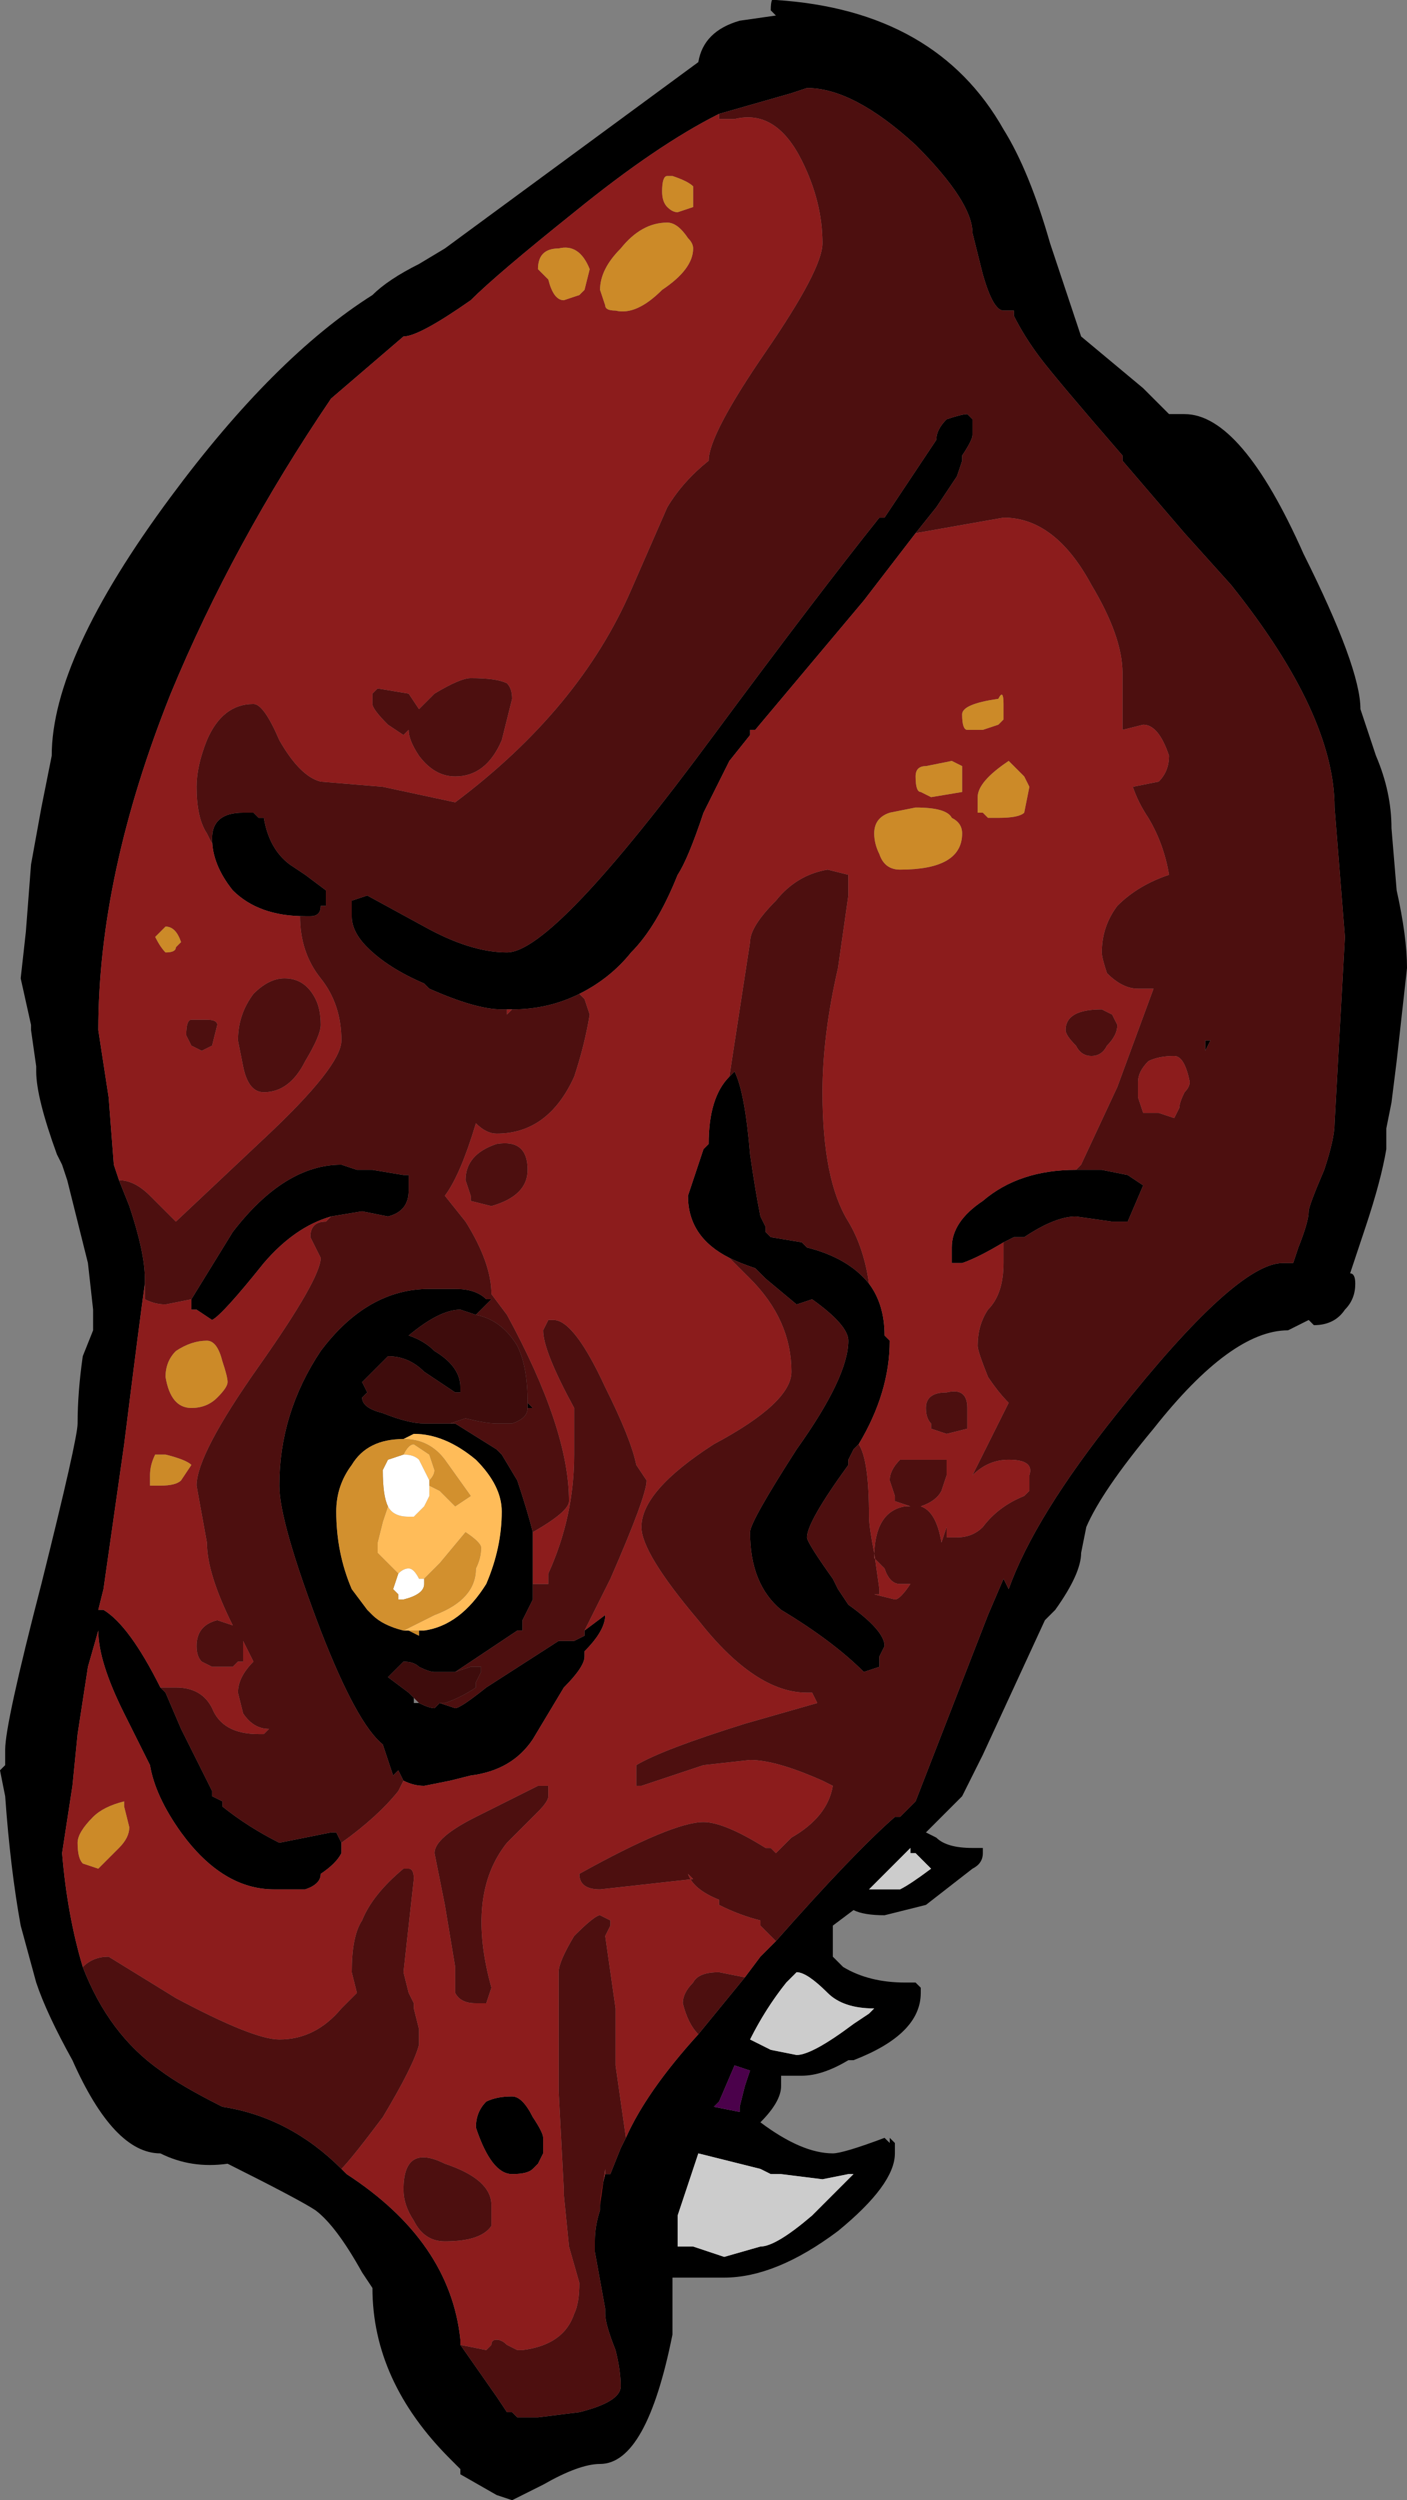 <?xml version="1.0" encoding="UTF-8" standalone="no"?>
<svg xmlns:ffdec="https://www.free-decompiler.com/flash" xmlns:xlink="http://www.w3.org/1999/xlink" ffdec:objectType="shape" height="24.15px" width="13.6px" xmlns="http://www.w3.org/2000/svg">
  <rect width="100%" height="100%" fill="#808080" stroke="none"/>
  <g transform="matrix(1.0, 0.0, 0.0, 1.0, 7.15, 23.85)">
    <path d="M2.55 -22.6 Q2.8 -22.2 3.0 -21.5 L3.3 -20.6 3.9 -20.1 4.15 -19.85 4.3 -19.85 Q4.85 -19.85 5.45 -18.5 6.0 -17.4 6.0 -17.0 L6.15 -16.55 Q6.3 -16.2 6.3 -15.85 L6.35 -15.25 Q6.45 -14.8 6.45 -14.5 L6.35 -13.6 6.3 -13.2 6.25 -12.95 6.25 -12.75 Q6.2 -12.45 6.05 -12.0 L5.9 -11.55 Q5.95 -11.55 5.95 -11.45 5.95 -11.3 5.85 -11.2 5.75 -11.05 5.55 -11.05 L5.5 -11.1 5.3 -11.0 Q4.75 -11.0 4.0 -10.05 3.5 -9.45 3.35 -9.1 L3.3 -8.85 Q3.3 -8.65 3.05 -8.3 L2.95 -8.2 2.35 -6.9 2.15 -6.5 1.8 -6.15 1.9 -6.1 Q2.0 -6.0 2.25 -6.0 L2.35 -6.0 2.35 -5.95 Q2.35 -5.85 2.25 -5.8 L1.8 -5.45 1.4 -5.35 Q1.2 -5.35 1.1 -5.4 L0.9 -5.25 0.9 -4.95 1.0 -4.85 Q1.25 -4.7 1.6 -4.7 L1.7 -4.7 1.75 -4.65 1.75 -4.6 Q1.75 -4.2 1.1 -3.95 L1.05 -3.95 Q0.8 -3.8 0.6 -3.8 L0.4 -3.8 0.4 -3.7 Q0.4 -3.55 0.2 -3.35 0.6 -3.05 0.9 -3.05 1.0 -3.05 1.4 -3.2 L1.45 -3.15 1.45 -3.2 1.5 -3.15 1.5 -3.05 Q1.5 -2.75 0.95 -2.3 0.35 -1.85 -0.15 -1.85 L-0.65 -1.85 -0.65 -1.3 Q-0.9 -0.05 -1.35 -0.05 -1.55 -0.05 -1.9 0.15 L-2.2 0.3 -2.35 0.25 -2.7 0.05 -2.7 0.0 -2.8 -0.1 Q-3.55 -0.85 -3.55 -1.75 L-3.65 -1.9 Q-3.9 -2.35 -4.1 -2.5 -4.25 -2.6 -4.95 -2.95 -5.3 -2.9 -5.6 -3.05 -6.05 -3.05 -6.45 -3.95 -6.7 -4.4 -6.8 -4.7 L-6.95 -5.25 Q-7.05 -5.8 -7.1 -6.5 L-7.15 -6.75 -7.1 -6.8 -7.1 -6.95 Q-7.1 -7.2 -6.75 -8.55 -6.4 -9.95 -6.4 -10.1 -6.4 -10.4 -6.35 -10.75 L-6.25 -11.0 -6.25 -11.2 -6.3 -11.65 -6.5 -12.45 -6.55 -12.6 -6.6 -12.7 Q-6.8 -13.25 -6.8 -13.5 L-6.8 -13.55 -6.85 -13.9 -6.85 -13.95 -6.95 -14.4 -6.9 -14.85 -6.85 -15.5 -6.75 -16.05 -6.65 -16.55 Q-6.65 -17.5 -5.5 -19.05 -4.5 -20.4 -3.55 -21.0 -3.4 -21.15 -3.1 -21.3 L-2.85 -21.45 -0.4 -23.25 Q-0.35 -23.55 0.0 -23.65 L0.35 -23.7 0.3 -23.75 Q0.3 -23.9 0.35 -23.85 1.9 -23.75 2.55 -22.6 M-5.1 -15.75 Q-5.1 -16.0 -4.8 -16.0 L-4.7 -16.0 -4.65 -15.95 -4.6 -15.95 Q-4.55 -15.65 -4.35 -15.5 L-4.2 -15.4 -4.0 -15.25 -4.0 -15.1 -4.05 -15.1 Q-4.05 -15.0 -4.15 -15.0 L-4.2 -15.0 Q-4.65 -15.0 -4.9 -15.25 -5.1 -15.5 -5.1 -15.75 M-6.0 -12.45 L-5.9 -12.2 Q-5.75 -11.75 -5.75 -11.5 L-5.75 -11.45 Q-5.8 -11.1 -5.95 -9.9 L-6.15 -8.5 -6.2 -8.3 -6.15 -8.3 Q-5.9 -8.15 -5.6 -7.55 L-5.55 -7.5 -5.4 -7.15 -5.1 -6.55 -5.1 -6.5 -5.0 -6.45 -5.0 -6.4 Q-4.75 -6.2 -4.45 -6.05 L-3.95 -6.15 -3.9 -6.15 -3.85 -6.05 -3.85 -5.95 Q-3.9 -5.85 -4.05 -5.75 -4.05 -5.65 -4.2 -5.6 L-4.5 -5.6 Q-5.0 -5.6 -5.4 -6.15 -5.65 -6.5 -5.7 -6.8 L-5.95 -7.3 Q-6.2 -7.8 -6.2 -8.1 L-6.3 -7.75 -6.4 -7.1 -6.45 -6.6 -6.55 -5.95 Q-6.5 -5.35 -6.35 -4.85 -6.1 -4.2 -5.6 -3.85 -5.4 -3.7 -5.0 -3.5 -4.35 -3.4 -3.85 -2.9 L-3.8 -2.85 Q-2.8 -2.2 -2.7 -1.25 L-2.7 -1.2 -2.35 -0.7 -2.25 -0.55 -2.2 -0.55 -2.15 -0.5 -1.95 -0.5 -1.55 -0.55 Q-1.15 -0.65 -1.15 -0.8 -1.15 -0.95 -1.2 -1.15 -1.3 -1.4 -1.3 -1.5 L-1.3 -1.55 -1.4 -2.1 -1.4 -2.2 Q-1.4 -2.35 -1.35 -2.5 L-1.35 -2.55 Q-1.35 -2.65 -1.3 -2.85 L-1.25 -2.85 -1.15 -3.1 -1.1 -3.2 Q-0.9 -3.65 -0.4 -4.2 L0.05 -4.75 0.2 -4.95 0.35 -5.1 Q1.1 -5.95 1.5 -6.3 L1.55 -6.3 1.7 -6.45 2.4 -8.25 2.55 -8.6 2.6 -8.5 Q2.85 -9.2 3.65 -10.2 4.8 -11.65 5.25 -11.65 L5.35 -11.65 5.4 -11.8 Q5.5 -12.05 5.5 -12.15 5.5 -12.2 5.65 -12.55 5.75 -12.85 5.75 -13.0 L5.85 -14.8 5.75 -16.05 Q5.75 -16.95 4.75 -18.2 L4.3 -18.7 3.7 -19.4 3.7 -19.45 Q3.05 -20.2 2.9 -20.4 2.75 -20.6 2.65 -20.8 L2.65 -20.85 2.55 -20.85 Q2.45 -20.85 2.35 -21.2 L2.25 -21.6 Q2.25 -21.9 1.7 -22.45 1.1 -23.0 0.65 -23.0 L0.5 -22.95 -0.2 -22.75 Q-0.8 -22.45 -1.6 -21.8 -2.35 -21.2 -2.6 -20.95 -3.1 -20.6 -3.25 -20.6 L-3.95 -20.0 Q-4.9 -18.6 -5.5 -17.15 -6.2 -15.4 -6.2 -13.9 L-6.1 -13.25 -6.05 -12.6 -6.0 -12.45 M-5.3 -11.3 L-4.9 -11.95 Q-4.4 -12.6 -3.85 -12.6 L-3.7 -12.55 -3.55 -12.55 -3.25 -12.5 -3.2 -12.5 -3.2 -12.35 Q-3.2 -12.15 -3.4 -12.1 L-3.65 -12.15 -3.95 -12.1 Q-4.3 -12.0 -4.6 -11.65 -5.0 -11.15 -5.1 -11.1 L-5.25 -11.2 -5.3 -11.2 -5.3 -11.3 M-3.25 -6.65 L-3.3 -6.75 -3.35 -6.7 -3.45 -7.0 Q-3.7 -7.2 -4.05 -8.1 -4.45 -9.15 -4.45 -9.5 -4.45 -10.2 -4.05 -10.8 -3.6 -11.4 -3.0 -11.4 L-2.75 -11.4 Q-2.55 -11.4 -2.45 -11.3 L-2.4 -11.3 -2.55 -11.15 -2.7 -11.2 Q-2.9 -11.2 -3.2 -10.95 -3.05 -10.9 -2.95 -10.8 -2.7 -10.65 -2.7 -10.45 L-2.7 -10.4 -2.75 -10.4 -3.05 -10.6 Q-3.2 -10.75 -3.4 -10.75 L-3.65 -10.5 -3.6 -10.4 -3.65 -10.35 Q-3.65 -10.25 -3.45 -10.2 -3.2 -10.1 -3.05 -10.1 L-2.85 -10.1 -2.75 -10.1 -2.35 -9.85 -2.3 -9.8 -2.15 -9.55 Q-2.05 -9.25 -2.0 -9.05 L-2.0 -8.8 Q-2.0 -8.6 -2.0 -8.4 L-2.1 -8.2 -2.1 -8.1 -2.15 -8.1 -2.75 -7.7 -2.95 -7.7 Q-3.0 -7.7 -3.1 -7.75 -3.15 -7.8 -3.25 -7.8 L-3.4 -7.65 -3.2 -7.5 -3.15 -7.45 -3.15 -7.4 -3.1 -7.4 Q-3.0 -7.35 -2.95 -7.35 L-2.9 -7.4 -2.75 -7.35 Q-2.7 -7.35 -2.45 -7.55 L-1.75 -8.0 -1.6 -8.0 -1.5 -8.05 -1.5 -8.1 -1.3 -8.25 Q-1.3 -8.1 -1.5 -7.9 L-1.5 -7.85 Q-1.5 -7.75 -1.7 -7.55 L-2.0 -7.05 Q-2.2 -6.75 -2.6 -6.7 L-2.8 -6.65 -3.05 -6.6 Q-3.15 -6.6 -3.25 -6.65 M-2.05 -10.3 L-2.0 -10.25 -2.05 -10.25 -2.05 -10.3 M-1.55 -14.25 Q-1.85 -14.1 -2.2 -14.1 L-2.25 -14.1 -2.3 -14.1 Q-2.55 -14.1 -3.0 -14.3 L-3.05 -14.35 Q-3.4 -14.5 -3.6 -14.7 -3.75 -14.85 -3.75 -15.0 L-3.75 -15.15 -3.6 -15.2 -3.05 -14.9 Q-2.6 -14.65 -2.25 -14.65 -1.8 -14.65 -0.25 -16.75 0.75 -18.1 1.35 -18.85 L1.4 -18.85 1.9 -19.6 Q1.9 -19.7 2.0 -19.8 2.15 -19.85 2.2 -19.85 L2.25 -19.8 2.25 -19.65 Q2.25 -19.6 2.15 -19.45 L2.15 -19.4 2.1 -19.25 1.9 -18.95 1.7 -18.7 1.2 -18.05 0.15 -16.8 0.1 -16.8 0.1 -16.75 -0.1 -16.5 -0.35 -16.0 Q-0.5 -15.55 -0.6 -15.4 -0.8 -14.9 -1.05 -14.65 -1.25 -14.4 -1.55 -14.25 M3.25 -12.55 L3.5 -12.55 3.75 -12.5 3.9 -12.4 3.75 -12.05 3.6 -12.05 3.25 -12.1 Q3.05 -12.1 2.75 -11.9 L2.65 -11.9 2.55 -11.85 Q2.3 -11.7 2.15 -11.65 L2.05 -11.65 2.05 -11.8 Q2.05 -12.05 2.35 -12.25 2.7 -12.55 3.25 -12.55 M1.15 -9.9 L1.1 -9.85 1.05 -9.75 1.05 -9.7 Q0.65 -9.15 0.65 -9.0 0.65 -8.95 0.9 -8.6 L0.95 -8.5 1.05 -8.35 Q1.4 -8.1 1.4 -7.95 L1.35 -7.85 1.35 -7.75 1.2 -7.7 Q0.9 -8.0 0.4 -8.3 0.1 -8.55 0.1 -9.05 0.1 -9.15 0.55 -9.85 1.05 -10.55 1.05 -10.9 1.05 -11.05 0.7 -11.3 L0.55 -11.25 0.25 -11.5 0.15 -11.6 Q0.0 -11.65 -0.1 -11.7 -0.5 -11.9 -0.5 -12.3 L-0.35 -12.75 -0.3 -12.8 Q-0.3 -13.25 -0.1 -13.45 L-0.05 -13.5 Q0.05 -13.3 0.1 -12.7 0.15 -12.35 0.2 -12.1 L0.25 -12.0 0.25 -11.95 0.3 -11.9 0.6 -11.85 0.65 -11.8 Q1.05 -11.7 1.25 -11.45 1.4 -11.25 1.4 -10.95 L1.45 -10.9 Q1.45 -10.4 1.15 -9.9 M4.55 -13.8 L4.5 -13.7 4.5 -13.8 4.55 -13.8 M1.65 -6.0 L1.25 -5.6 1.55 -5.6 Q1.65 -5.65 1.85 -5.8 L1.7 -5.95 1.65 -5.95 1.65 -6.0 M1.3 -4.45 Q1.0 -4.45 0.85 -4.6 0.65 -4.8 0.55 -4.8 L0.45 -4.7 Q0.25 -4.45 0.1 -4.15 L0.3 -4.05 0.55 -4.0 Q0.7 -4.0 1.1 -4.3 L1.25 -4.4 1.3 -4.45 M0.1 -3.85 L-0.05 -3.9 -0.2 -3.55 -0.25 -3.5 0.0 -3.45 0.0 -3.5 0.05 -3.7 0.1 -3.85 M0.8 -2.8 L0.4 -2.85 0.3 -2.85 0.2 -2.9 -0.4 -3.05 -0.6 -2.45 -0.6 -2.15 -0.45 -2.15 -0.15 -2.05 0.2 -2.15 Q0.35 -2.15 0.7 -2.45 L1.1 -2.85 1.05 -2.85 0.8 -2.8 M-3.1 -8.1 L-3.05 -8.1 Q-2.7 -8.15 -2.45 -8.55 -2.3 -8.9 -2.3 -9.25 -2.3 -9.5 -2.55 -9.75 -2.85 -10.0 -3.15 -10.0 L-3.25 -9.95 Q-3.6 -9.95 -3.75 -9.7 -3.9 -9.5 -3.9 -9.25 -3.9 -8.85 -3.75 -8.5 L-3.6 -8.3 -3.55 -8.25 Q-3.45 -8.15 -3.25 -8.1 L-3.2 -8.1 -3.1 -8.05 -3.1 -8.1 M-2.0 -2.9 Q-2.05 -2.85 -2.2 -2.85 -2.4 -2.85 -2.55 -3.3 -2.55 -3.45 -2.45 -3.55 -2.35 -3.6 -2.2 -3.6 -2.1 -3.6 -2.0 -3.4 -1.9 -3.25 -1.9 -3.2 L-1.9 -3.05 -1.95 -2.95 -2.0 -2.9" fill="#000000" fill-rule="evenodd" stroke="none"/>
    <path d="M-5.1 -15.75 L-5.1 -15.7 -5.15 -15.8 Q-5.25 -15.95 -5.25 -16.25 -5.25 -16.45 -5.15 -16.7 -5.0 -17.05 -4.7 -17.05 -4.6 -17.05 -4.45 -16.7 -4.25 -16.35 -4.05 -16.3 L-3.45 -16.25 -2.75 -16.1 Q-1.55 -17.0 -1.05 -18.15 L-0.7 -18.95 Q-0.55 -19.2 -0.3 -19.4 -0.3 -19.65 0.25 -20.45 0.8 -21.25 0.8 -21.5 0.8 -21.9 0.6 -22.3 0.35 -22.8 -0.05 -22.7 L-0.2 -22.7 -0.2 -22.75 0.5 -22.95 0.65 -23.0 Q1.1 -23.0 1.7 -22.45 2.25 -21.9 2.25 -21.6 L2.35 -21.2 Q2.45 -20.85 2.55 -20.85 L2.65 -20.85 2.65 -20.8 Q2.75 -20.6 2.9 -20.4 3.05 -20.2 3.7 -19.45 L3.7 -19.4 4.3 -18.7 4.75 -18.2 Q5.75 -16.95 5.75 -16.05 L5.85 -14.8 5.75 -13.0 Q5.75 -12.85 5.65 -12.55 5.5 -12.2 5.5 -12.15 5.5 -12.05 5.4 -11.8 L5.35 -11.65 5.25 -11.65 Q4.8 -11.65 3.65 -10.2 2.85 -9.2 2.6 -8.5 L2.55 -8.6 2.4 -8.25 1.7 -6.45 1.55 -6.3 1.5 -6.3 Q1.1 -5.95 0.35 -5.1 L0.2 -5.25 0.2 -5.3 Q0.0 -5.35 -0.2 -5.45 L-0.2 -5.5 Q-0.45 -5.6 -0.5 -5.75 L-0.45 -5.7 -1.35 -5.6 Q-1.55 -5.6 -1.55 -5.75 -0.65 -6.25 -0.35 -6.25 -0.15 -6.25 0.25 -6.0 L0.3 -6.0 0.35 -5.95 0.5 -6.1 Q0.85 -6.3 0.9 -6.6 L0.8 -6.65 Q0.35 -6.85 0.1 -6.85 L-0.35 -6.8 -0.95 -6.6 -1.0 -6.6 -1.0 -6.8 Q-0.75 -6.95 0.05 -7.2 L0.75 -7.4 0.7 -7.5 0.65 -7.5 Q0.15 -7.5 -0.4 -8.2 -0.95 -8.85 -0.95 -9.1 -0.95 -9.45 -0.25 -9.9 0.5 -10.3 0.5 -10.6 0.5 -11.1 0.1 -11.5 L-0.1 -11.7 Q0.0 -11.65 0.15 -11.6 L0.25 -11.5 0.55 -11.25 0.7 -11.3 Q1.05 -11.05 1.05 -10.9 1.05 -10.55 0.55 -9.85 0.1 -9.15 0.1 -9.05 0.1 -8.55 0.4 -8.3 0.9 -8.0 1.2 -7.7 L1.35 -7.75 1.35 -7.85 1.4 -7.95 Q1.4 -8.1 1.05 -8.35 L0.95 -8.5 0.9 -8.6 Q0.65 -8.95 0.65 -9.0 0.65 -9.15 1.05 -9.7 L1.05 -9.75 1.1 -9.85 1.15 -9.9 Q1.25 -9.75 1.25 -9.2 1.25 -9.1 1.3 -8.85 L1.35 -8.5 1.35 -8.45 1.3 -8.45 1.5 -8.4 Q1.55 -8.4 1.65 -8.55 L1.55 -8.55 Q1.45 -8.55 1.4 -8.7 L1.3 -8.8 Q1.3 -9.25 1.6 -9.3 L1.65 -9.3 1.5 -9.35 1.5 -9.4 1.45 -9.55 Q1.45 -9.65 1.55 -9.75 L2.0 -9.75 2.0 -9.6 1.95 -9.45 Q1.9 -9.35 1.75 -9.3 1.9 -9.25 1.95 -8.95 L2.0 -9.1 Q2.0 -9.05 2.0 -9.0 L2.1 -9.0 Q2.25 -9.0 2.35 -9.1 2.5 -9.3 2.75 -9.4 L2.8 -9.45 2.8 -9.6 Q2.85 -9.75 2.6 -9.75 2.4 -9.75 2.25 -9.6 L2.6 -10.3 Q2.5 -10.4 2.4 -10.55 2.3 -10.8 2.3 -10.85 2.3 -11.05 2.4 -11.2 2.55 -11.35 2.55 -11.65 L2.55 -11.85 2.65 -11.9 2.75 -11.9 Q3.05 -12.1 3.25 -12.1 L3.6 -12.05 3.75 -12.05 3.9 -12.4 3.75 -12.5 3.5 -12.55 3.25 -12.55 3.3 -12.6 3.65 -13.35 4.0 -14.3 3.85 -14.3 Q3.7 -14.3 3.55 -14.45 3.5 -14.6 3.5 -14.65 3.5 -14.9 3.65 -15.1 3.85 -15.3 4.15 -15.4 4.1 -15.7 3.95 -15.95 3.85 -16.1 3.8 -16.25 L4.05 -16.3 Q4.15 -16.4 4.15 -16.55 4.05 -16.85 3.9 -16.85 L3.7 -16.8 Q3.7 -17.05 3.7 -17.35 3.7 -17.7 3.4 -18.2 3.05 -18.85 2.55 -18.85 L1.7 -18.7 1.9 -18.95 2.1 -19.25 2.15 -19.4 2.15 -19.45 Q2.25 -19.6 2.25 -19.65 L2.25 -19.8 2.2 -19.85 Q2.15 -19.85 2.0 -19.8 1.9 -19.7 1.9 -19.6 L1.4 -18.85 1.35 -18.85 Q0.75 -18.1 -0.25 -16.75 -1.8 -14.65 -2.25 -14.65 -2.6 -14.65 -3.05 -14.9 L-3.6 -15.2 -3.75 -15.15 -3.75 -15.0 Q-3.75 -14.85 -3.6 -14.7 -3.4 -14.5 -3.05 -14.35 L-3.0 -14.3 Q-2.55 -14.1 -2.3 -14.1 L-2.25 -14.1 -2.25 -14.05 -2.2 -14.1 Q-1.85 -14.1 -1.55 -14.25 L-1.5 -14.2 -1.45 -14.05 Q-1.5 -13.75 -1.6 -13.45 -1.85 -12.9 -2.35 -12.9 -2.45 -12.9 -2.55 -13.0 -2.7 -12.5 -2.85 -12.3 L-2.65 -12.05 Q-2.4 -11.65 -2.4 -11.35 L-2.25 -11.15 Q-1.65 -10.05 -1.65 -9.35 -1.65 -9.25 -2.0 -9.05 -2.05 -9.25 -2.15 -9.55 L-2.3 -9.8 -2.35 -9.85 -2.75 -10.1 -2.8 -10.1 -2.65 -10.15 Q-2.45 -10.1 -2.35 -10.1 L-2.2 -10.1 Q-2.05 -10.15 -2.05 -10.25 L-2.0 -10.25 -2.05 -10.3 Q-2.05 -10.65 -2.15 -10.85 -2.3 -11.1 -2.55 -11.15 L-2.4 -11.3 -2.45 -11.3 Q-2.55 -11.4 -2.75 -11.4 L-3.0 -11.4 Q-3.6 -11.4 -4.05 -10.8 -4.45 -10.2 -4.45 -9.5 -4.45 -9.15 -4.05 -8.1 -3.7 -7.2 -3.45 -7.0 L-3.35 -6.7 -3.3 -6.75 -3.25 -6.65 -3.3 -6.55 Q-3.5 -6.3 -3.85 -6.05 L-3.9 -6.15 -3.95 -6.15 -4.45 -6.05 Q-4.75 -6.2 -5.0 -6.4 L-5.0 -6.45 -5.1 -6.5 -5.1 -6.55 -5.4 -7.15 -5.55 -7.5 -5.6 -7.55 -5.45 -7.55 Q-5.2 -7.55 -5.1 -7.35 -5.0 -7.1 -4.65 -7.1 L-4.6 -7.1 -4.55 -7.15 Q-4.7 -7.15 -4.8 -7.3 L-4.85 -7.5 Q-4.85 -7.65 -4.7 -7.8 L-4.8 -8.0 -4.8 -7.95 Q-4.8 -7.85 -4.8 -7.8 L-4.85 -7.8 -4.9 -7.75 -5.1 -7.75 -5.2 -7.8 Q-5.25 -7.85 -5.25 -7.95 -5.25 -8.15 -5.05 -8.2 L-4.9 -8.15 Q-5.15 -8.65 -5.15 -8.95 L-5.25 -9.5 Q-5.25 -9.8 -4.65 -10.65 -4.05 -11.5 -4.05 -11.7 L-4.15 -11.9 Q-4.15 -12.05 -4.0 -12.05 L-3.95 -12.1 -3.65 -12.15 -3.4 -12.1 Q-3.2 -12.15 -3.2 -12.35 L-3.2 -12.5 -3.25 -12.5 -3.55 -12.55 -3.7 -12.55 -3.85 -12.6 Q-4.4 -12.6 -4.9 -11.95 L-5.3 -11.3 -5.55 -11.25 Q-5.65 -11.25 -5.75 -11.3 L-5.75 -11.45 -5.75 -11.5 Q-5.75 -11.75 -5.9 -12.2 L-6.0 -12.45 Q-5.85 -12.45 -5.7 -12.3 L-5.45 -12.05 -4.6 -12.85 Q-3.85 -13.55 -3.85 -13.8 -3.85 -14.15 -4.05 -14.4 -4.25 -14.65 -4.25 -15.0 L-4.2 -15.0 -4.15 -15.0 Q-4.05 -15.0 -4.05 -15.1 L-4.0 -15.1 -4.0 -15.25 -4.2 -15.4 -4.35 -15.5 Q-4.55 -15.65 -4.6 -15.95 L-4.65 -15.95 -4.7 -16.0 -4.8 -16.0 Q-5.1 -16.0 -5.1 -15.75 M-0.1 -13.45 L0.1 -14.75 Q0.1 -14.9 0.35 -15.15 0.55 -15.4 0.85 -15.45 L1.05 -15.4 1.05 -15.2 0.95 -14.5 Q0.8 -13.85 0.8 -13.3 0.8 -12.45 1.05 -12.05 1.2 -11.8 1.25 -11.45 1.05 -11.7 0.65 -11.8 L0.6 -11.85 0.3 -11.9 0.25 -11.95 0.25 -12.0 0.2 -12.1 Q0.15 -12.35 0.1 -12.7 0.05 -13.3 -0.05 -13.5 L-0.1 -13.45 M4.55 -13.8 L4.5 -13.8 4.5 -13.7 4.55 -13.8 M3.95 -13.6 Q3.85 -13.5 3.85 -13.4 L3.85 -13.25 3.9 -13.1 4.05 -13.1 4.2 -13.05 4.25 -13.15 Q4.25 -13.2 4.3 -13.3 4.35 -13.35 4.35 -13.4 4.3 -13.65 4.2 -13.65 4.05 -13.65 3.95 -13.6 M3.65 -13.95 Q3.65 -13.85 3.55 -13.75 3.5 -13.65 3.4 -13.65 3.3 -13.65 3.25 -13.75 3.15 -13.85 3.15 -13.9 3.15 -14.1 3.5 -14.1 L3.6 -14.05 3.65 -13.95 M2.2 -10.05 L2.0 -10.0 1.85 -10.05 1.85 -10.1 Q1.8 -10.15 1.8 -10.25 1.8 -10.4 2.0 -10.4 2.2 -10.45 2.2 -10.25 L2.2 -10.05 M-3.55 -17.05 L-3.55 -17.15 -3.5 -17.2 -3.2 -17.15 -3.1 -17.0 -2.95 -17.15 Q-2.7 -17.3 -2.6 -17.3 -2.35 -17.3 -2.25 -17.25 -2.2 -17.2 -2.2 -17.1 -2.25 -16.9 -2.3 -16.7 -2.45 -16.35 -2.75 -16.35 -2.95 -16.35 -3.1 -16.55 -3.2 -16.7 -3.2 -16.8 L-3.25 -16.75 -3.4 -16.85 Q-3.55 -17.0 -3.55 -17.05 M-4.4 -14.4 Q-4.2 -14.4 -4.1 -14.2 -4.05 -14.1 -4.05 -13.95 -4.05 -13.85 -4.2 -13.6 -4.35 -13.3 -4.6 -13.3 -4.75 -13.3 -4.8 -13.55 L-4.85 -13.8 Q-4.85 -14.05 -4.7 -14.25 -4.55 -14.4 -4.4 -14.4 M-2.35 -12.8 Q-2.05 -12.85 -2.05 -12.55 -2.05 -12.3 -2.4 -12.2 L-2.6 -12.25 -2.6 -12.3 -2.65 -12.45 Q-2.65 -12.7 -2.35 -12.8 M-2.0 -8.4 L-2.0 -8.55 -1.85 -8.55 -1.85 -8.65 Q-1.6 -9.2 -1.6 -9.8 L-1.6 -10.25 Q-1.9 -10.8 -1.9 -11.0 L-1.85 -11.1 -1.8 -11.1 Q-1.6 -11.1 -1.3 -10.45 -1.05 -9.95 -1.0 -9.7 L-0.9 -9.55 Q-0.9 -9.4 -1.25 -8.6 L-1.5 -8.1 -1.5 -8.05 -1.6 -8.0 -1.75 -8.0 -2.45 -7.55 Q-2.7 -7.35 -2.75 -7.35 L-2.9 -7.4 -2.85 -7.4 Q-2.7 -7.45 -2.55 -7.55 L-2.55 -7.6 -2.5 -7.7 -2.5 -7.75 -2.6 -7.75 -2.75 -7.7 -2.15 -8.1 -2.1 -8.1 -2.1 -8.2 -2.0 -8.4 M-5.3 -14.0 L-5.15 -14.0 Q-5.05 -14.0 -5.05 -13.95 L-5.1 -13.75 -5.2 -13.7 -5.3 -13.75 -5.35 -13.85 Q-5.35 -14.0 -5.3 -14.0 M-6.35 -4.85 Q-6.25 -4.95 -6.1 -4.95 L-5.45 -4.55 Q-4.7 -4.15 -4.45 -4.15 -4.1 -4.15 -3.85 -4.45 L-3.7 -4.6 -3.75 -4.8 Q-3.75 -5.15 -3.65 -5.3 -3.55 -5.55 -3.25 -5.8 L-3.2 -5.8 Q-3.15 -5.8 -3.15 -5.7 L-3.25 -4.8 -3.2 -4.6 -3.15 -4.5 -3.15 -4.45 -3.1 -4.25 -3.1 -4.1 Q-3.15 -3.9 -3.45 -3.4 -3.75 -3.0 -3.85 -2.9 -4.35 -3.4 -5.0 -3.5 -5.4 -3.7 -5.6 -3.85 -6.1 -4.2 -6.35 -4.85 M-2.7 -1.2 L-2.45 -1.15 -2.4 -1.2 Q-2.4 -1.25 -2.35 -1.25 -2.3 -1.25 -2.25 -1.2 L-2.15 -1.15 -2.1 -1.15 Q-1.7 -1.2 -1.6 -1.5 -1.55 -1.6 -1.55 -1.8 L-1.65 -2.15 -1.7 -2.65 -1.7 -2.7 -1.75 -3.65 -1.75 -4.8 Q-1.75 -4.9 -1.6 -5.15 -1.4 -5.35 -1.35 -5.35 L-1.25 -5.3 -1.25 -5.25 -1.3 -5.15 -1.2 -4.45 -1.2 -3.9 -1.1 -3.2 -1.15 -3.1 -1.25 -2.85 -1.3 -2.85 -1.3 -2.9 -1.35 -2.55 -1.35 -2.5 Q-1.4 -2.35 -1.4 -2.2 L-1.4 -2.1 -1.3 -1.55 -1.3 -1.5 Q-1.3 -1.4 -1.2 -1.15 -1.15 -0.95 -1.15 -0.8 -1.15 -0.65 -1.55 -0.55 L-1.95 -0.5 -2.15 -0.5 -2.2 -0.55 -2.25 -0.55 -2.35 -0.7 -2.7 -1.2 M-0.4 -4.2 Q-0.5 -4.3 -0.55 -4.5 -0.55 -4.6 -0.45 -4.7 -0.4 -4.8 -0.2 -4.8 L0.05 -4.75 -0.4 -4.2 M-1.85 -6.6 L-1.85 -6.5 Q-1.85 -6.45 -1.95 -6.35 L-2.25 -6.05 Q-2.65 -5.55 -2.4 -4.65 L-2.45 -4.5 -2.55 -4.5 Q-2.7 -4.5 -2.75 -4.6 L-2.75 -4.85 -2.85 -5.45 -2.95 -5.95 Q-2.95 -6.1 -2.55 -6.3 L-1.95 -6.6 Q-1.9 -6.6 -1.85 -6.6 M-3.25 -2.7 Q-3.25 -3.15 -2.85 -2.95 -2.4 -2.8 -2.4 -2.55 -2.4 -2.4 -2.4 -2.35 -2.5 -2.2 -2.85 -2.2 -3.05 -2.2 -3.15 -2.4 -3.25 -2.55 -3.25 -2.7" fill="#4d0f0f" fill-rule="evenodd" stroke="none"/>
    <path d="M-0.2 -22.75 L-0.2 -22.7 -0.05 -22.7 Q0.35 -22.8 0.6 -22.3 0.8 -21.9 0.8 -21.5 0.8 -21.25 0.25 -20.45 -0.3 -19.65 -0.3 -19.4 -0.55 -19.2 -0.7 -18.95 L-1.05 -18.15 Q-1.55 -17.0 -2.75 -16.1 L-3.45 -16.25 -4.05 -16.3 Q-4.25 -16.35 -4.45 -16.7 -4.6 -17.05 -4.7 -17.05 -5.0 -17.05 -5.15 -16.7 -5.25 -16.45 -5.25 -16.25 -5.25 -15.95 -5.15 -15.8 L-5.1 -15.7 -5.1 -15.75 Q-5.1 -15.5 -4.9 -15.25 -4.65 -15.0 -4.2 -15.0 L-4.25 -15.0 Q-4.25 -14.65 -4.05 -14.4 -3.85 -14.15 -3.85 -13.8 -3.85 -13.55 -4.6 -12.85 L-5.45 -12.05 -5.7 -12.3 Q-5.85 -12.45 -6.0 -12.45 L-6.05 -12.6 -6.1 -13.25 -6.2 -13.9 Q-6.2 -15.4 -5.5 -17.15 -4.9 -18.6 -3.95 -20.0 L-3.25 -20.6 Q-3.1 -20.6 -2.6 -20.95 -2.35 -21.2 -1.6 -21.8 -0.8 -22.45 -0.2 -22.75 M-5.75 -11.45 L-5.75 -11.3 Q-5.65 -11.25 -5.55 -11.25 L-5.3 -11.3 -5.3 -11.2 -5.25 -11.2 -5.1 -11.1 Q-5.0 -11.15 -4.6 -11.65 -4.3 -12.0 -3.95 -12.1 L-4.0 -12.05 Q-4.15 -12.05 -4.15 -11.9 L-4.05 -11.7 Q-4.05 -11.5 -4.65 -10.65 -5.25 -9.8 -5.25 -9.5 L-5.15 -8.95 Q-5.15 -8.65 -4.9 -8.15 L-5.05 -8.2 Q-5.25 -8.15 -5.25 -7.95 -5.25 -7.85 -5.2 -7.8 L-5.1 -7.75 -4.9 -7.75 -4.85 -7.8 -4.8 -7.8 Q-4.8 -7.85 -4.8 -7.95 L-4.8 -8.0 -4.7 -7.8 Q-4.85 -7.65 -4.85 -7.5 L-4.8 -7.3 Q-4.7 -7.15 -4.55 -7.15 L-4.6 -7.1 -4.65 -7.1 Q-5.0 -7.1 -5.1 -7.35 -5.2 -7.55 -5.45 -7.55 L-5.6 -7.55 Q-5.9 -8.15 -6.15 -8.3 L-6.2 -8.3 -6.15 -8.5 -5.95 -9.9 Q-5.8 -11.1 -5.75 -11.45 M-5.1 -6.5 L-5.0 -6.45 -5.1 -6.5 M-3.85 -6.05 Q-3.5 -6.3 -3.3 -6.55 L-3.25 -6.65 Q-3.15 -6.6 -3.05 -6.6 L-2.8 -6.65 -2.6 -6.7 Q-2.2 -6.75 -2.0 -7.05 L-1.7 -7.55 Q-1.5 -7.75 -1.5 -7.85 L-1.5 -7.9 Q-1.3 -8.1 -1.3 -8.25 L-1.5 -8.1 -1.25 -8.6 Q-0.9 -9.4 -0.9 -9.55 L-1.0 -9.7 Q-1.05 -9.95 -1.3 -10.45 -1.6 -11.1 -1.8 -11.1 L-1.85 -11.1 -1.9 -11.0 Q-1.9 -10.8 -1.6 -10.25 L-1.6 -9.8 Q-1.6 -9.2 -1.85 -8.65 L-1.85 -8.55 -2.0 -8.55 -2.0 -8.4 Q-2.0 -8.6 -2.0 -8.8 L-2.0 -9.05 Q-1.65 -9.25 -1.65 -9.35 -1.65 -10.05 -2.25 -11.15 L-2.4 -11.35 Q-2.4 -11.65 -2.65 -12.05 L-2.85 -12.3 Q-2.7 -12.5 -2.55 -13.0 -2.45 -12.9 -2.35 -12.9 -1.85 -12.9 -1.6 -13.45 -1.5 -13.75 -1.45 -14.05 L-1.5 -14.2 -1.55 -14.25 Q-1.25 -14.4 -1.05 -14.65 -0.8 -14.9 -0.6 -15.4 -0.5 -15.55 -0.35 -16.0 L-0.1 -16.5 0.1 -16.75 0.1 -16.8 0.15 -16.8 1.2 -18.05 1.7 -18.7 2.55 -18.85 Q3.05 -18.85 3.4 -18.2 3.7 -17.7 3.7 -17.35 3.7 -17.05 3.7 -16.8 L3.9 -16.85 Q4.05 -16.85 4.15 -16.55 4.15 -16.4 4.05 -16.3 L3.8 -16.25 Q3.85 -16.1 3.95 -15.95 4.1 -15.7 4.15 -15.4 3.85 -15.3 3.65 -15.1 3.5 -14.9 3.5 -14.65 3.5 -14.6 3.55 -14.45 3.7 -14.3 3.85 -14.3 L4.0 -14.3 3.65 -13.35 3.3 -12.6 3.25 -12.55 Q2.7 -12.55 2.35 -12.25 2.05 -12.05 2.05 -11.8 L2.05 -11.65 2.15 -11.65 Q2.3 -11.7 2.55 -11.85 L2.55 -11.65 Q2.55 -11.35 2.4 -11.2 2.3 -11.05 2.3 -10.85 2.3 -10.8 2.4 -10.55 2.5 -10.4 2.6 -10.3 L2.25 -9.6 Q2.4 -9.75 2.6 -9.75 2.85 -9.75 2.8 -9.6 L2.8 -9.45 2.75 -9.4 Q2.5 -9.3 2.35 -9.1 2.25 -9.0 2.1 -9.0 L2.0 -9.0 Q2.0 -9.05 2.0 -9.1 L1.95 -8.95 Q1.9 -9.25 1.75 -9.3 1.9 -9.35 1.95 -9.45 L2.0 -9.6 2.0 -9.75 1.55 -9.75 Q1.45 -9.65 1.45 -9.55 L1.5 -9.4 1.5 -9.35 1.65 -9.3 1.6 -9.3 Q1.3 -9.25 1.3 -8.8 L1.4 -8.7 Q1.45 -8.55 1.55 -8.55 L1.65 -8.55 Q1.55 -8.4 1.5 -8.4 L1.3 -8.45 1.35 -8.45 1.35 -8.5 1.3 -8.85 Q1.25 -9.1 1.25 -9.2 1.25 -9.75 1.15 -9.9 1.45 -10.4 1.45 -10.9 L1.4 -10.95 Q1.4 -11.25 1.25 -11.45 1.2 -11.8 1.05 -12.05 0.8 -12.45 0.8 -13.3 0.8 -13.85 0.95 -14.5 L1.05 -15.2 1.05 -15.4 0.85 -15.45 Q0.55 -15.4 0.35 -15.15 0.1 -14.9 0.1 -14.75 L-0.1 -13.45 Q-0.3 -13.25 -0.3 -12.8 L-0.35 -12.75 -0.5 -12.3 Q-0.5 -11.9 -0.1 -11.7 L0.1 -11.5 Q0.5 -11.1 0.5 -10.6 0.5 -10.3 -0.25 -9.9 -0.95 -9.45 -0.95 -9.1 -0.95 -8.85 -0.4 -8.2 0.15 -7.5 0.65 -7.5 L0.7 -7.5 0.75 -7.4 0.05 -7.2 Q-0.75 -6.95 -1.0 -6.8 L-1.0 -6.6 -0.95 -6.6 -0.35 -6.8 0.1 -6.85 Q0.35 -6.85 0.8 -6.65 L0.9 -6.6 Q0.85 -6.3 0.5 -6.1 L0.35 -5.95 0.3 -6.0 0.25 -6.0 Q-0.15 -6.25 -0.35 -6.25 -0.65 -6.25 -1.55 -5.75 -1.55 -5.6 -1.35 -5.6 L-0.45 -5.7 -0.5 -5.75 Q-0.45 -5.6 -0.2 -5.5 L-0.2 -5.45 Q0.0 -5.35 0.2 -5.3 L0.2 -5.25 0.35 -5.1 0.2 -4.95 0.05 -4.75 -0.2 -4.8 Q-0.4 -4.8 -0.45 -4.7 -0.55 -4.6 -0.55 -4.5 -0.5 -4.3 -0.4 -4.2 -0.9 -3.65 -1.1 -3.2 L-1.2 -3.9 -1.2 -4.45 -1.3 -5.15 -1.25 -5.25 -1.25 -5.3 -1.35 -5.35 Q-1.4 -5.35 -1.6 -5.15 -1.75 -4.9 -1.75 -4.8 L-1.75 -3.65 -1.7 -2.7 -1.7 -2.65 -1.65 -2.15 -1.55 -1.8 Q-1.55 -1.6 -1.6 -1.5 -1.7 -1.2 -2.1 -1.15 L-2.15 -1.15 -2.25 -1.2 Q-2.3 -1.25 -2.35 -1.25 -2.4 -1.25 -2.4 -1.2 L-2.45 -1.15 -2.7 -1.2 -2.7 -1.25 Q-2.8 -2.2 -3.8 -2.85 L-3.85 -2.9 Q-3.75 -3.0 -3.45 -3.4 -3.15 -3.9 -3.1 -4.1 L-3.1 -4.25 -3.15 -4.45 -3.15 -4.5 -3.2 -4.6 -3.25 -4.8 -3.15 -5.7 Q-3.15 -5.8 -3.2 -5.8 L-3.25 -5.8 Q-3.55 -5.55 -3.65 -5.3 -3.75 -5.15 -3.75 -4.8 L-3.7 -4.6 -3.85 -4.45 Q-4.1 -4.15 -4.45 -4.15 -4.7 -4.15 -5.45 -4.55 L-6.1 -4.95 Q-6.25 -4.95 -6.35 -4.85 -6.5 -5.35 -6.55 -5.95 L-6.45 -6.6 -6.4 -7.1 -6.3 -7.75 -6.2 -8.1 Q-6.2 -7.8 -5.95 -7.3 L-5.7 -6.8 Q-5.65 -6.5 -5.4 -6.15 -5.0 -5.6 -4.5 -5.6 L-4.2 -5.6 Q-4.05 -5.65 -4.05 -5.75 -3.9 -5.85 -3.85 -5.95 L-3.85 -6.05 M-2.8 -10.1 L-2.75 -10.1 -2.85 -10.1 -2.8 -10.1 M-2.2 -14.1 L-2.25 -14.05 -2.25 -14.1 -2.2 -14.1 M2.75 -16.35 L2.6 -16.5 Q2.3 -16.3 2.3 -16.15 2.3 -16.05 2.3 -16.0 L2.35 -16.0 2.4 -15.95 2.5 -15.95 Q2.7 -15.95 2.75 -16.0 L2.8 -16.25 2.75 -16.35 M1.7 -16.05 L1.45 -16.0 Q1.3 -15.95 1.3 -15.8 1.3 -15.7 1.35 -15.6 1.4 -15.45 1.55 -15.45 2.15 -15.45 2.15 -15.8 2.15 -15.9 2.05 -15.95 2.0 -16.05 1.7 -16.05 M2.15 -16.45 L2.05 -16.5 1.8 -16.45 Q1.7 -16.45 1.7 -16.35 1.7 -16.2 1.75 -16.2 L1.85 -16.15 2.15 -16.2 2.15 -16.45 M2.55 -17.05 Q2.55 -17.2 2.5 -17.1 2.15 -17.05 2.15 -16.95 2.15 -16.8 2.2 -16.8 L2.35 -16.8 2.5 -16.85 2.55 -16.9 2.55 -17.05 M3.95 -13.6 Q4.05 -13.65 4.2 -13.65 4.3 -13.65 4.35 -13.4 4.35 -13.35 4.3 -13.3 4.25 -13.2 4.25 -13.15 L4.2 -13.05 4.05 -13.1 3.9 -13.1 3.85 -13.25 3.85 -13.4 Q3.85 -13.5 3.95 -13.6 M3.65 -13.95 L3.6 -14.05 3.5 -14.1 Q3.15 -14.1 3.15 -13.9 3.15 -13.85 3.25 -13.75 3.3 -13.65 3.4 -13.65 3.5 -13.65 3.55 -13.75 3.65 -13.85 3.65 -13.95 M2.2 -10.05 L2.2 -10.25 Q2.2 -10.45 2.0 -10.4 1.8 -10.4 1.8 -10.25 1.8 -10.15 1.85 -10.1 L1.85 -10.05 2.0 -10.0 2.2 -10.05 M-0.45 -21.45 Q-0.45 -21.5 -0.5 -21.55 -0.6 -21.7 -0.7 -21.7 -0.95 -21.7 -1.15 -21.45 -1.35 -21.25 -1.35 -21.05 L-1.3 -20.9 Q-1.3 -20.85 -1.2 -20.85 -1.0 -20.8 -0.75 -21.05 -0.45 -21.25 -0.45 -21.45 M-0.65 -22.15 L-0.7 -22.15 Q-0.75 -22.15 -0.75 -22.0 -0.75 -21.9 -0.7 -21.85 -0.65 -21.8 -0.6 -21.8 L-0.45 -21.85 -0.45 -22.05 Q-0.5 -22.1 -0.65 -22.15 M-1.75 -21.45 Q-1.95 -21.45 -1.95 -21.25 L-1.85 -21.15 Q-1.8 -20.95 -1.7 -20.95 L-1.55 -21.0 -1.5 -21.05 -1.45 -21.25 Q-1.55 -21.5 -1.75 -21.45 M-3.55 -17.05 Q-3.55 -17.0 -3.4 -16.85 L-3.25 -16.75 -3.2 -16.8 Q-3.2 -16.7 -3.1 -16.55 -2.95 -16.35 -2.75 -16.35 -2.45 -16.35 -2.3 -16.7 -2.25 -16.9 -2.2 -17.1 -2.2 -17.2 -2.25 -17.25 -2.35 -17.3 -2.6 -17.3 -2.7 -17.3 -2.95 -17.15 L-3.1 -17.0 -3.2 -17.15 -3.5 -17.2 -3.55 -17.15 -3.55 -17.05 M-5.55 -14.65 Q-5.45 -14.65 -5.45 -14.7 L-5.4 -14.75 Q-5.45 -14.9 -5.55 -14.9 L-5.65 -14.8 Q-5.6 -14.7 -5.55 -14.65 M-4.4 -14.4 Q-4.55 -14.4 -4.7 -14.25 -4.85 -14.05 -4.85 -13.8 L-4.8 -13.55 Q-4.75 -13.3 -4.6 -13.3 -4.35 -13.3 -4.2 -13.6 -4.05 -13.85 -4.05 -13.95 -4.05 -14.1 -4.1 -14.2 -4.2 -14.4 -4.4 -14.4 M-2.35 -12.8 Q-2.65 -12.7 -2.65 -12.45 L-2.6 -12.3 -2.6 -12.25 -2.4 -12.2 Q-2.05 -12.3 -2.05 -12.55 -2.05 -12.85 -2.35 -12.8 M-5.3 -14.0 Q-5.35 -14.0 -5.35 -13.85 L-5.3 -13.75 -5.2 -13.7 -5.1 -13.75 -5.05 -13.95 Q-5.05 -14.0 -5.15 -14.0 L-5.3 -14.0 M-5.15 -10.9 Q-5.3 -10.9 -5.45 -10.8 -5.55 -10.7 -5.55 -10.55 -5.5 -10.25 -5.3 -10.25 -5.15 -10.25 -5.05 -10.35 -4.95 -10.45 -4.95 -10.5 -4.95 -10.55 -5.0 -10.7 -5.05 -10.9 -5.15 -10.9 M-5.55 -9.8 L-5.65 -9.8 Q-5.7 -9.7 -5.7 -9.6 L-5.7 -9.5 -5.6 -9.5 Q-5.45 -9.5 -5.4 -9.55 L-5.3 -9.7 Q-5.35 -9.75 -5.55 -9.8 M-5.95 -6.45 Q-6.15 -6.4 -6.25 -6.3 -6.4 -6.15 -6.4 -6.05 -6.4 -5.9 -6.35 -5.85 L-6.2 -5.8 Q-6.1 -5.9 -6.0 -6.0 -5.9 -6.1 -5.9 -6.2 L-5.95 -6.4 -5.95 -6.45 M-1.85 -6.6 Q-1.9 -6.6 -1.95 -6.6 L-2.55 -6.3 Q-2.95 -6.1 -2.95 -5.95 L-2.85 -5.45 -2.75 -4.85 -2.75 -4.6 Q-2.7 -4.5 -2.55 -4.5 L-2.45 -4.5 -2.4 -4.65 Q-2.65 -5.55 -2.25 -6.05 L-1.95 -6.35 Q-1.85 -6.45 -1.85 -6.5 L-1.85 -6.6 M-3.25 -2.7 Q-3.25 -2.55 -3.15 -2.4 -3.05 -2.2 -2.85 -2.2 -2.5 -2.2 -2.4 -2.35 -2.4 -2.4 -2.4 -2.55 -2.4 -2.8 -2.85 -2.95 -3.25 -3.15 -3.25 -2.7 M-1.3 -2.85 Q-1.35 -2.65 -1.35 -2.55 L-1.35 -2.5 -1.35 -2.55 -1.3 -2.9 -1.3 -2.85 M-2.0 -2.9 L-1.95 -2.95 -1.9 -3.05 -1.9 -3.2 Q-1.9 -3.25 -2.0 -3.4 -2.1 -3.6 -2.2 -3.6 -2.35 -3.6 -2.45 -3.55 -2.55 -3.45 -2.55 -3.3 -2.4 -2.85 -2.2 -2.85 -2.05 -2.85 -2.0 -2.9" fill="#8c1c1c" fill-rule="evenodd" stroke="none"/>
    <path d="M2.55 -17.05 L2.55 -16.9 2.5 -16.85 2.35 -16.8 2.2 -16.8 Q2.15 -16.8 2.15 -16.95 2.15 -17.05 2.5 -17.1 2.55 -17.2 2.55 -17.05 M2.15 -16.45 L2.15 -16.2 1.85 -16.15 1.75 -16.2 Q1.7 -16.2 1.7 -16.35 1.7 -16.45 1.8 -16.45 L2.05 -16.5 2.15 -16.45 M1.7 -16.05 Q2.0 -16.05 2.05 -15.95 2.15 -15.9 2.15 -15.8 2.15 -15.45 1.55 -15.45 1.4 -15.45 1.35 -15.6 1.3 -15.7 1.3 -15.8 1.3 -15.95 1.45 -16.0 L1.7 -16.05 M2.75 -16.35 L2.8 -16.25 2.75 -16.0 Q2.7 -15.95 2.5 -15.95 L2.4 -15.95 2.35 -16.0 2.3 -16.0 Q2.3 -16.05 2.3 -16.15 2.3 -16.3 2.6 -16.5 L2.75 -16.35 M-1.75 -21.45 Q-1.55 -21.5 -1.45 -21.25 L-1.5 -21.05 -1.55 -21.0 -1.7 -20.95 Q-1.8 -20.95 -1.85 -21.15 L-1.95 -21.25 Q-1.95 -21.45 -1.75 -21.45 M-0.65 -22.15 Q-0.5 -22.1 -0.45 -22.05 L-0.45 -21.85 -0.6 -21.8 Q-0.65 -21.8 -0.7 -21.85 -0.75 -21.9 -0.75 -22.0 -0.75 -22.15 -0.7 -22.15 L-0.65 -22.15 M-0.45 -21.45 Q-0.45 -21.25 -0.75 -21.05 -1.0 -20.8 -1.2 -20.85 -1.3 -20.85 -1.3 -20.9 L-1.35 -21.05 Q-1.35 -21.25 -1.15 -21.45 -0.95 -21.7 -0.7 -21.7 -0.6 -21.7 -0.5 -21.55 -0.45 -21.5 -0.45 -21.45 M-5.55 -14.65 Q-5.6 -14.7 -5.65 -14.8 L-5.55 -14.9 Q-5.45 -14.9 -5.4 -14.75 L-5.45 -14.7 Q-5.45 -14.65 -5.55 -14.65 M-5.15 -10.9 Q-5.05 -10.9 -5.0 -10.7 -4.95 -10.55 -4.95 -10.5 -4.95 -10.45 -5.05 -10.35 -5.15 -10.25 -5.3 -10.25 -5.5 -10.25 -5.55 -10.55 -5.55 -10.7 -5.45 -10.8 -5.3 -10.9 -5.15 -10.9 M-3.1 -8.1 L-3.1 -8.05 -3.2 -8.1 -3.1 -8.1 M-5.55 -9.8 Q-5.35 -9.75 -5.3 -9.7 L-5.4 -9.55 Q-5.45 -9.5 -5.6 -9.5 L-5.7 -9.5 -5.7 -9.6 Q-5.7 -9.7 -5.65 -9.8 L-5.55 -9.8 M-5.95 -6.45 L-5.95 -6.4 -5.9 -6.2 Q-5.9 -6.1 -6.0 -6.0 -6.1 -5.9 -6.2 -5.8 L-6.35 -5.85 Q-6.4 -5.9 -6.4 -6.05 -6.4 -6.15 -6.25 -6.3 -6.15 -6.4 -5.95 -6.45" fill="#cc8a28" fill-rule="evenodd" stroke="none"/>
    <path d="M-2.55 -11.15 Q-2.3 -11.1 -2.15 -10.85 -2.05 -10.65 -2.05 -10.3 L-2.05 -10.25 Q-2.05 -10.15 -2.2 -10.1 L-2.35 -10.1 Q-2.45 -10.1 -2.65 -10.15 L-2.8 -10.1 -2.85 -10.1 -3.05 -10.1 Q-3.2 -10.1 -3.45 -10.2 -3.65 -10.25 -3.65 -10.35 L-3.6 -10.4 -3.65 -10.5 -3.4 -10.75 Q-3.2 -10.75 -3.05 -10.6 L-2.75 -10.4 -2.7 -10.4 -2.7 -10.45 Q-2.7 -10.65 -2.95 -10.8 -3.05 -10.9 -3.2 -10.95 -2.9 -11.2 -2.7 -11.2 L-2.55 -11.15 M-3.15 -7.45 L-3.2 -7.5 -3.4 -7.65 -3.25 -7.8 Q-3.15 -7.8 -3.1 -7.75 -3.0 -7.7 -2.95 -7.7 L-2.75 -7.7 -2.6 -7.75 -2.5 -7.75 -2.5 -7.7 -2.55 -7.6 -2.55 -7.55 Q-2.7 -7.45 -2.85 -7.4 L-2.9 -7.4 -2.95 -7.35 Q-3.0 -7.35 -3.1 -7.4 L-3.15 -7.45" fill="#3e0c0c" fill-rule="evenodd" stroke="none"/>
    <path d="M-3.0 -9.55 L-3.1 -9.75 Q-3.15 -9.8 -3.25 -9.8 -3.2 -9.9 -3.15 -9.9 L-3.0 -9.8 -2.95 -9.65 Q-2.95 -9.6 -3.0 -9.55 M-3.4 -9.3 Q-3.35 -9.2 -3.2 -9.2 L-3.15 -9.2 Q-3.1 -9.25 -3.05 -9.3 L-3.0 -9.4 -3.0 -9.5 -2.9 -9.45 -2.75 -9.3 -2.6 -9.4 -2.85 -9.75 Q-3.0 -9.95 -3.25 -9.95 L-3.15 -10.0 Q-2.85 -10.0 -2.55 -9.75 -2.3 -9.5 -2.3 -9.25 -2.3 -8.9 -2.45 -8.55 -2.7 -8.15 -3.05 -8.1 L-3.1 -8.1 -3.2 -8.1 -3.25 -8.1 -2.95 -8.25 Q-2.55 -8.4 -2.55 -8.7 -2.5 -8.8 -2.5 -8.9 -2.5 -8.95 -2.65 -9.05 L-2.9 -8.75 -3.05 -8.6 -3.1 -8.6 Q-3.15 -8.7 -3.2 -8.7 -3.25 -8.7 -3.3 -8.65 L-3.5 -8.85 -3.5 -8.95 -3.45 -9.15 -3.4 -9.3" fill="#ffbc59" fill-rule="evenodd" stroke="none"/>
    <path d="M-3.25 -9.8 Q-3.15 -9.8 -3.1 -9.75 L-3.0 -9.55 -3.0 -9.5 -3.0 -9.4 -3.05 -9.3 Q-3.1 -9.25 -3.15 -9.2 L-3.2 -9.2 Q-3.35 -9.2 -3.4 -9.3 -3.45 -9.4 -3.45 -9.65 L-3.4 -9.75 -3.25 -9.8 M-3.05 -8.6 L-3.05 -8.55 Q-3.05 -8.45 -3.25 -8.4 L-3.3 -8.4 -3.3 -8.45 -3.35 -8.5 -3.3 -8.65 Q-3.25 -8.7 -3.2 -8.7 -3.15 -8.7 -3.1 -8.6 L-3.05 -8.6" fill="#ffffff" fill-rule="evenodd" stroke="none"/>
    <path d="M-3.25 -9.8 L-3.4 -9.75 -3.45 -9.65 Q-3.45 -9.4 -3.4 -9.3 L-3.45 -9.15 -3.5 -8.95 -3.5 -8.85 -3.3 -8.65 -3.35 -8.5 -3.3 -8.45 -3.3 -8.4 -3.25 -8.4 Q-3.05 -8.45 -3.05 -8.55 L-3.05 -8.6 -2.9 -8.75 -2.65 -9.05 Q-2.5 -8.95 -2.5 -8.9 -2.5 -8.8 -2.55 -8.7 -2.55 -8.4 -2.95 -8.25 L-3.25 -8.1 Q-3.45 -8.15 -3.55 -8.25 L-3.6 -8.3 -3.75 -8.5 Q-3.9 -8.85 -3.9 -9.25 -3.9 -9.5 -3.75 -9.7 -3.6 -9.95 -3.25 -9.95 -3.0 -9.95 -2.85 -9.75 L-2.6 -9.4 -2.75 -9.3 -2.9 -9.45 -3.0 -9.5 -3.0 -9.55 Q-2.95 -9.6 -2.95 -9.65 L-3.0 -9.8 -3.15 -9.9 Q-3.2 -9.9 -3.25 -9.8" fill="#d2902e" fill-rule="evenodd" stroke="none"/>
    <path d="M1.3 -4.45 L1.25 -4.4 1.1 -4.3 Q0.7 -4.0 0.55 -4.0 L0.3 -4.05 0.1 -4.15 Q0.25 -4.45 0.45 -4.7 L0.55 -4.8 Q0.65 -4.8 0.85 -4.6 1.0 -4.45 1.3 -4.45 M1.65 -6.0 L1.65 -5.95 1.7 -5.95 1.85 -5.8 Q1.65 -5.65 1.55 -5.6 L1.25 -5.6 1.65 -6.0 M0.8 -2.8 L1.05 -2.85 1.1 -2.85 0.7 -2.45 Q0.35 -2.15 0.2 -2.15 L-0.15 -2.05 -0.45 -2.15 -0.6 -2.15 -0.6 -2.45 -0.4 -3.05 0.2 -2.9 0.3 -2.85 0.4 -2.85 0.8 -2.8" fill="#cccccc" fill-rule="evenodd" stroke="none"/>
    <path d="M0.1 -3.85 L0.05 -3.7 0.0 -3.5 0.0 -3.45 -0.25 -3.5 -0.2 -3.55 -0.05 -3.9 0.1 -3.85" fill="#4b014b" fill-rule="evenodd" stroke="none"/>
  </g>
</svg>
